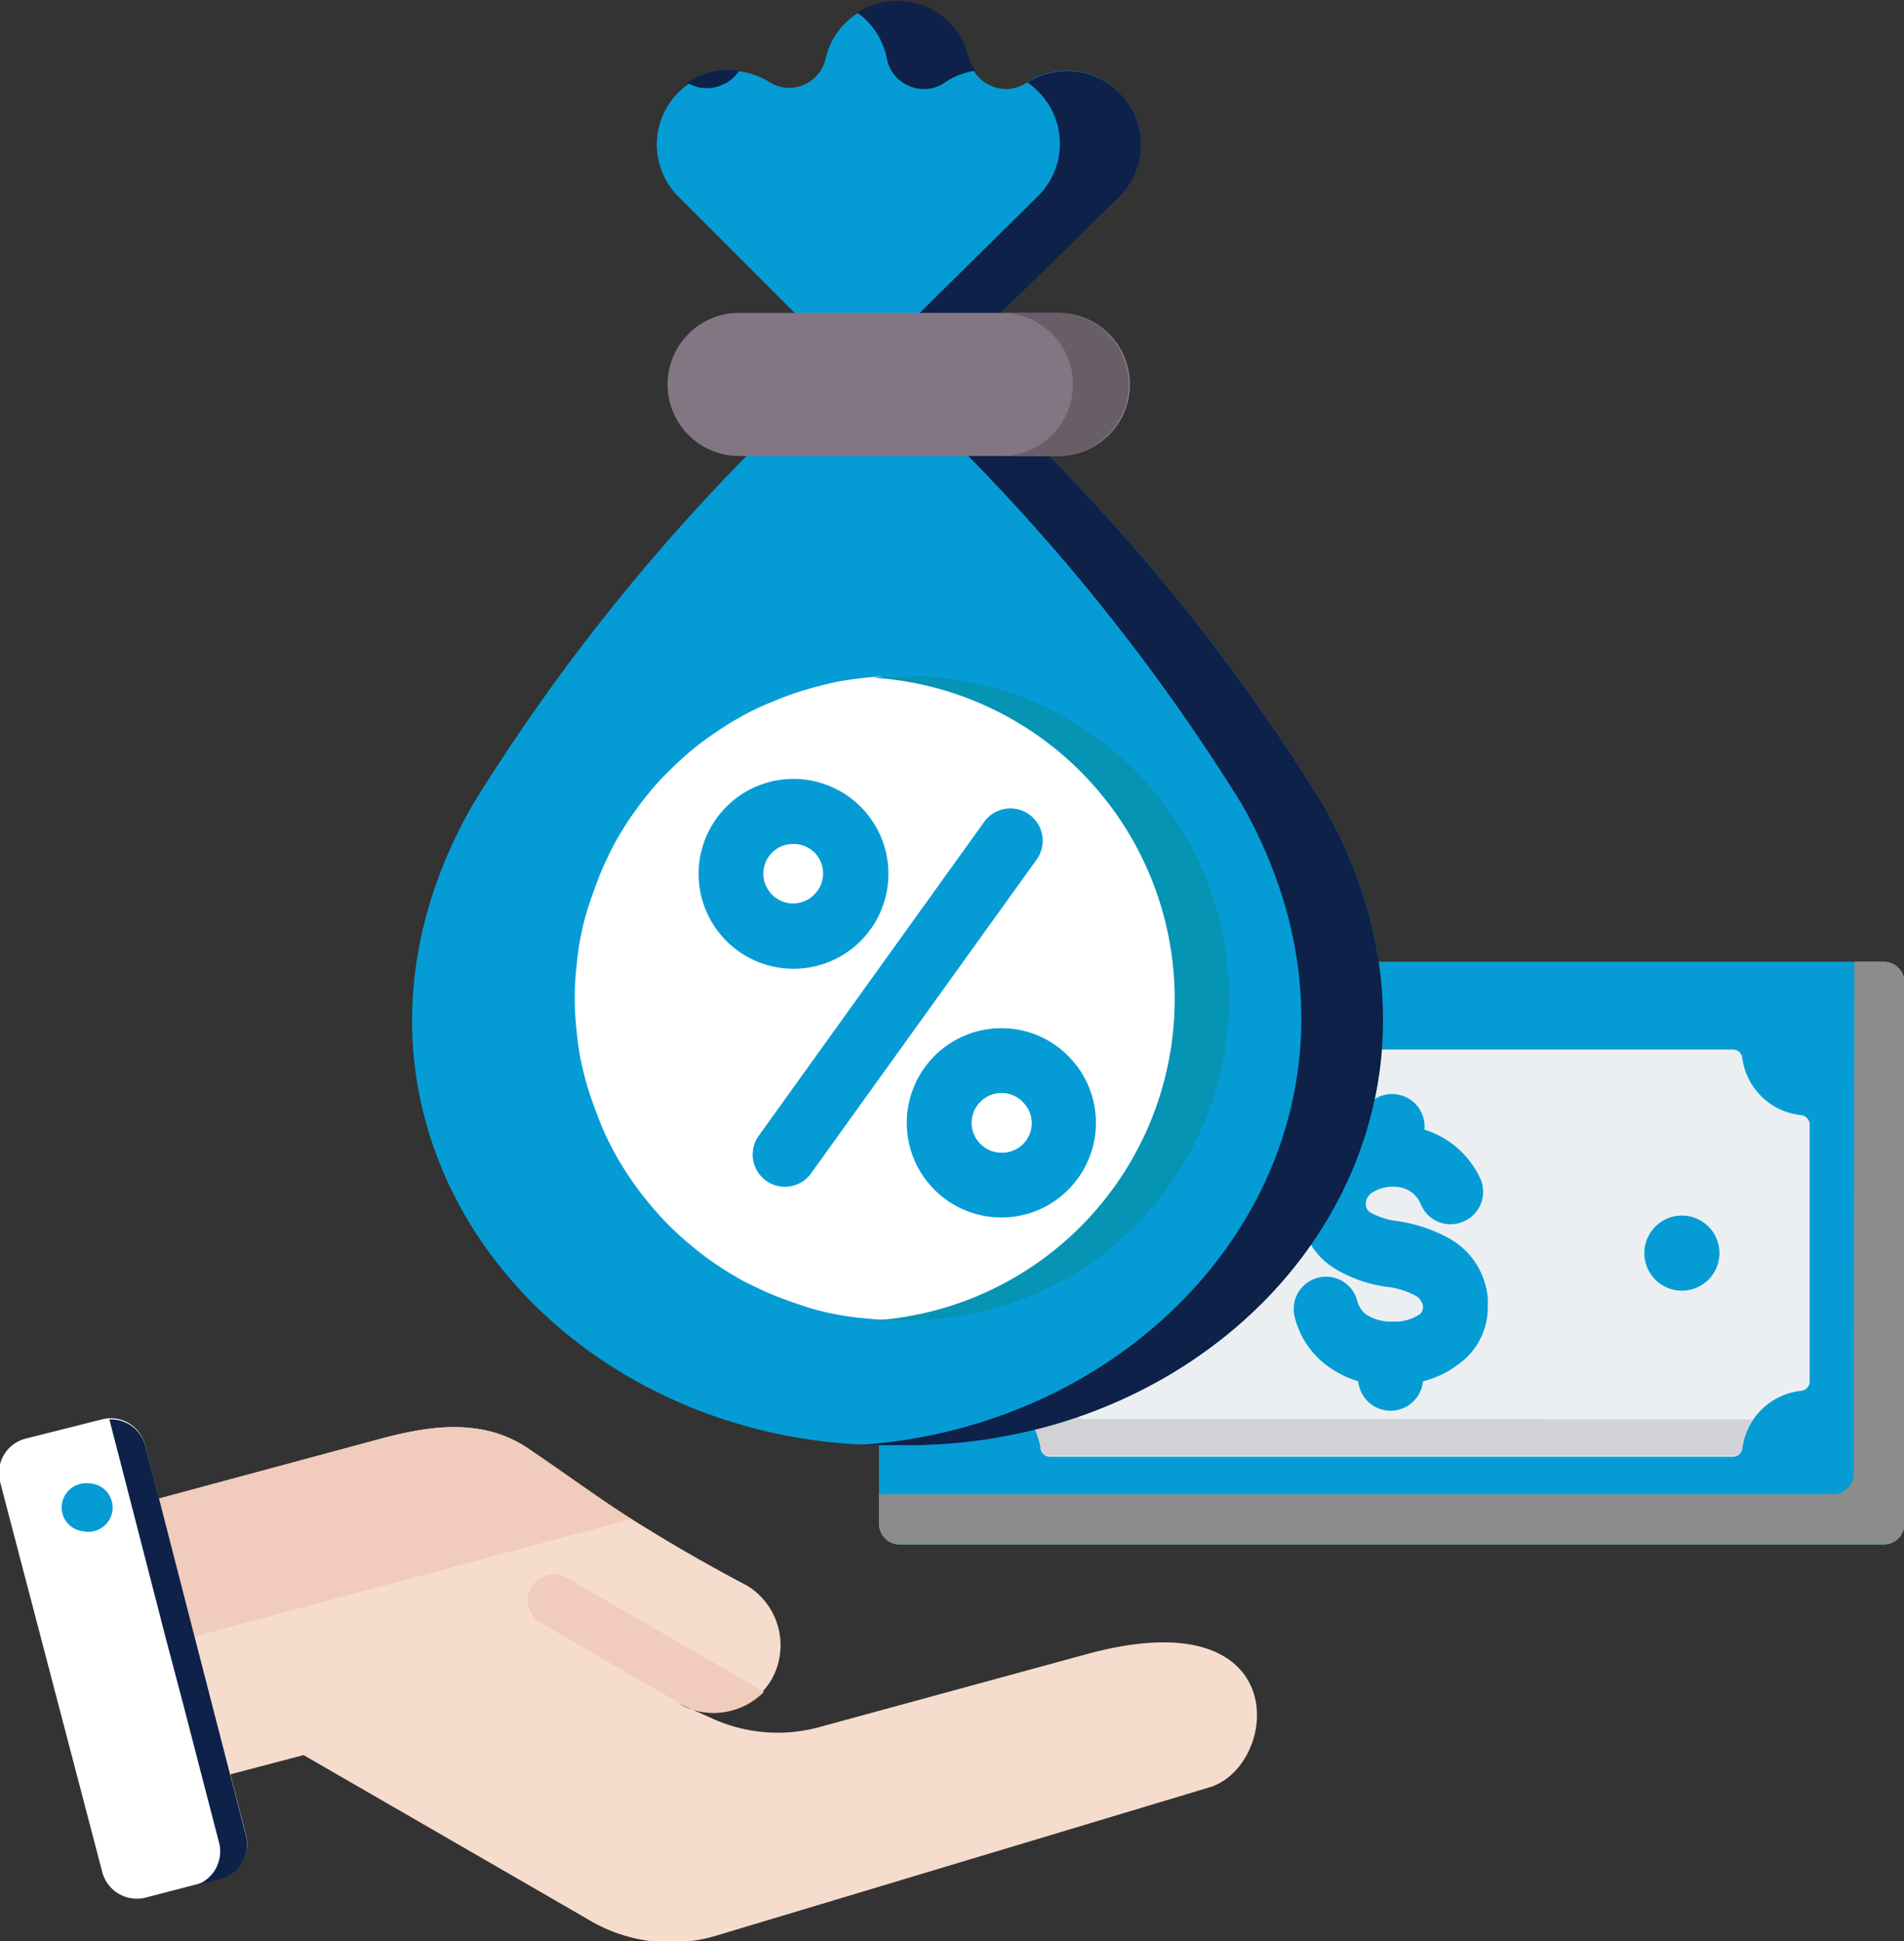 <svg xmlns="http://www.w3.org/2000/svg" xmlns:xlink="http://www.w3.org/1999/xlink" viewBox="0 0 64.4 65.64"><rect x="0" y="0" width="64.4" height="65.64" fill="#333333" stroke="none"/><defs><clipPath id="clip-path"><rect x="29.68" y="32.32" width="34.72" height="19.93" fill="none"/></clipPath></defs><g id="Layer_2" data-name="Layer 2"><g id="STORY_1" data-name="STORY 1"><path d="M3.39,51.21l9.46-2.55c1.77-.48,3.5-.69,5,.31a57.91,57.91,0,0,0,7.42,4.65,2.36,2.36,0,0,1,.84,3.15,2.28,2.28,0,0,1-3.14.84l1.05.47a5.35,5.35,0,0,0,3.67.33l9.09-2.48c7.07-1.92,6.5,3.8,4.13,4.51l-16.63,5a5.4,5.4,0,0,1-4.4-.54l-9.61-5.55L5.89,60.5a1.6,1.6,0,0,1-2-1.13l-1.66-6.2A1.6,1.6,0,0,1,3.39,51.21Z" fill="#f6dccd" fill-rule="evenodd"/><path d="M25.84,57.21a2.33,2.33,0,0,1-2.82.4c-1.58-.9-3.15-1.82-4.72-2.73a.87.87,0,0,1-.33-1.2.89.89,0,0,1,1.21-.32Z" fill="#f1cbbc" fill-rule="evenodd"/><path d="M3.39,51.21l9.46-2.55c1.77-.48,3.5-.69,5,.31.91.6,2.12,1.49,3.5,2.4L3.1,56.27l-.83-3.1A1.6,1.6,0,0,1,3.39,51.21Z" fill="#f1cbbc" fill-rule="evenodd"/><path d="M4.9,48.85l3.42,13.2a1.2,1.2,0,0,1-.86,1.46l-2.54.66a1.21,1.21,0,0,1-1.46-.86L0,50.1A1.2,1.2,0,0,1,.9,48.64L3.44,48A1.19,1.19,0,0,1,4.9,48.85Z" fill="#fff" fill-rule="evenodd"/><path d="M6.2,57.64,6.81,60l.6,2.31a1.2,1.2,0,0,1-.86,1.46l.91-.23a1.21,1.21,0,0,0,.86-1.46l-.6-2.32L6.51,55.07l-1.2-4.66L4.9,48.85A1.19,1.19,0,0,0,3.7,48l.7,2.71,1.2,4.66Z" fill="#0d2149" fill-rule="evenodd"/><path d="M3,50.16a.83.83,0,0,0-.91.72.81.81,0,0,0,.72.9A.82.82,0,1,0,3,50.16Z" fill="#059cd6" fill-rule="evenodd"/><g clip-path="url(#clip-path)"><path d="M30.43,32.52H63.7a.7.7,0,0,1,.7.69V51.53a.7.7,0,0,1-.7.7H30.43a.7.7,0,0,1-.7-.7V33.21A.7.7,0,0,1,30.43,32.52Z" fill="#059cd6" fill-rule="evenodd"/><path d="M62.72,32.52h1a.7.7,0,0,1,.7.69V51.53a.7.7,0,0,1-.7.7H30.43a.7.7,0,0,1-.7-.7v-1H62a.7.7,0,0,0,.7-.7Z" fill="#8c8c8c" fill-rule="evenodd"/></g><path d="M35.52,35.49H58.61a.32.32,0,0,1,.32.28,2.24,2.24,0,0,0,2,1.94.33.33,0,0,1,.28.33v8.67a.32.32,0,0,1-.28.32,2.25,2.25,0,0,0-2,1.95.32.32,0,0,1-.32.28H35.52A.32.32,0,0,1,35.2,49a2.26,2.26,0,0,0-2-1.95.32.32,0,0,1-.28-.32V38a.33.33,0,0,1,.28-.33,2.25,2.25,0,0,0,2-1.94A.32.32,0,0,1,35.52,35.49Z" fill="#eceff1" fill-rule="evenodd"/><path d="M59.28,48a2.36,2.36,0,0,0-.35.95.32.32,0,0,1-.32.28H35.52A.32.32,0,0,1,35.2,49a2.26,2.26,0,0,0-2-1.95.32.32,0,0,1-.28-.32V38a.33.33,0,0,1,.28-.33,2.3,2.3,0,0,0,.93-.33v8.1a.32.32,0,0,0,.28.32,2.24,2.24,0,0,1,1.94,1.94.32.32,0,0,0,.32.29Z" fill="#d1d1d6" fill-rule="evenodd"/><path d="M57,41.11a1.27,1.27,0,0,1,0,2.53,1.27,1.27,0,1,1,0-2.53Z" fill="#059cd6" fill-rule="evenodd"/><path d="M37.09,41.11a1.27,1.27,0,1,1-1.26,1.26A1.26,1.26,0,0,1,37.09,41.11Z" fill="#6cf5c2" fill-rule="evenodd"/><path d="M50.08,39.88a1.09,1.09,0,0,1-.59,1.43,1.08,1.08,0,0,1-1.43-.58.93.93,0,0,0-.66-.57,1.42,1.42,0,0,0-.58,0,1.24,1.24,0,0,0-.45.2.44.44,0,0,0-.17.38.31.31,0,0,0,.17.27,2.4,2.4,0,0,0,.88.28,5.14,5.14,0,0,1,1.77.59,2.56,2.56,0,0,1,1.3,2,1.61,1.61,0,0,1,0,.26,2.35,2.35,0,0,1-1,2,3.28,3.28,0,0,1-1.19.57h0a1.1,1.1,0,0,1-2.19,0v0a3.53,3.53,0,0,1-.9-.42,2.93,2.93,0,0,1-1.25-1.76,1.09,1.09,0,1,1,2.12-.53.8.8,0,0,0,.33.47,1.53,1.53,0,0,0,.86.22l.2,0a1.53,1.53,0,0,0,.71-.24.29.29,0,0,0,.12-.22v-.06a.5.5,0,0,0-.26-.36,2.74,2.74,0,0,0-1-.3,4.55,4.55,0,0,1-1.72-.61,2.42,2.42,0,0,1-1.16-2,2.54,2.54,0,0,1,1-2.17,3,3,0,0,1,1-.53v0a1.1,1.1,0,1,1,2.19,0v0A3.09,3.09,0,0,1,50.08,39.88Z" fill="#059cd6" fill-rule="evenodd"/><path d="M33.87,10.57l1.62,4.85a66.85,66.85,0,0,1,9.25,11.77c6.19,10.86-2.61,21.88-14.39,21.68C18.57,49.07,9.77,38.05,16,27.19a67.33,67.33,0,0,1,9.25-11.77l1.63-4.84-4-4A2.49,2.49,0,0,1,26,2.76a1.24,1.24,0,0,0,1.18.11A1.25,1.25,0,0,0,27.92,2a2.49,2.49,0,0,1,4.86,0,1.27,1.27,0,0,0,.76.91,1.24,1.24,0,0,0,1.18-.11,2.49,2.49,0,0,1,3.11,3.86Z" fill="#059cd6" fill-rule="evenodd"/><path d="M33.87,10.57l1.62,4.85a66.85,66.85,0,0,1,9.25,11.77c6.19,10.86-2.61,21.88-14.39,21.68-.47,0-.93,0-1.39,0C40,48.19,47.91,37.62,42,27.19a67.82,67.82,0,0,0-9.25-11.77l-1.63-4.85,4-3.95a2.49,2.49,0,0,0,0-3.52h0a2.17,2.17,0,0,0-.37-.31l0,0a2.51,2.51,0,0,1,3.11.34h0a2.49,2.49,0,0,1,0,3.52ZM23.24,2.79A2.57,2.57,0,0,1,25,2.39a1.2,1.2,0,0,1-.58.48A1.24,1.24,0,0,1,23.24,2.79ZM29,.43A2.49,2.49,0,0,1,30,2a1.25,1.25,0,0,0,.76.91A1.24,1.24,0,0,0,32,2.76a2.52,2.52,0,0,1,1-.37A1.39,1.39,0,0,1,32.78,2,2.48,2.48,0,0,0,29,.43Z" fill="#0d2149" fill-rule="evenodd"/><path d="M25,15.42h10.8a2.42,2.42,0,1,0,0-4.84H25a2.42,2.42,0,1,0,0,4.84Z" fill="#837683" fill-rule="evenodd"/><path d="M33.87,15.42h1.88a2.42,2.42,0,1,0,0-4.84H33.87a2.42,2.42,0,1,1,0,4.84Z" fill="#685e68" fill-rule="evenodd"/><path d="M41.25,33.75a9.46,9.46,0,0,1-.06,1.07A9.32,9.32,0,0,1,41,35.88c-.07.35-.16.69-.26,1s-.23.67-.36,1-.29.65-.46,1a10.47,10.47,0,0,1-.55.91,9.13,9.13,0,0,1-.64.86,9,9,0,0,1-1.51,1.51,9.13,9.13,0,0,1-.86.64,10.47,10.47,0,0,1-.91.55c-.32.17-.64.32-1,.46s-.66.25-1,.36-.68.19-1,.26a10.42,10.42,0,0,1-3.2.15,9.15,9.15,0,0,1-1.05-.15c-.36-.07-.7-.16-1-.26s-.68-.23-1-.36-.65-.29-1-.46a10.47,10.47,0,0,1-.91-.55,9.13,9.13,0,0,1-.86-.64,10.1,10.1,0,0,1-1.51-1.51,9.13,9.13,0,0,1-.64-.86,10.47,10.47,0,0,1-.55-.91c-.17-.32-.32-.64-.46-1s-.25-.66-.36-1-.19-.69-.26-1a9.32,9.32,0,0,1-.15-1.06,9.48,9.48,0,0,1,0-2.13,9.32,9.32,0,0,1,.15-1.06c.07-.35.16-.7.26-1s.23-.67.36-1,.29-.66.46-1a10.64,10.64,0,0,1,.55-.92c.2-.29.41-.58.64-.86a8.86,8.86,0,0,1,.72-.79c.25-.25.51-.49.79-.72s.56-.43.86-.63a10.47,10.47,0,0,1,.91-.55c.32-.17.64-.32,1-.46a9.35,9.35,0,0,1,1-.36c.34-.1.68-.19,1-.26s.7-.12,1.05-.16.71-.05,1.07-.05.71,0,1.07.05.71.09,1.06.16.69.16,1,.26a8.64,8.64,0,0,1,1,.36c.33.14.65.29,1,.46a10.47,10.47,0,0,1,.91.55c.3.2.59.41.86.63s.54.47.8.72a10.55,10.55,0,0,1,.71.79c.23.28.44.57.64.86a10.64,10.64,0,0,1,.55.92c.17.31.32.64.46,1s.25.66.36,1,.19.69.26,1a12.69,12.69,0,0,1,.21,2.12Z" fill="#fff"/><path d="M30.35,22.86a10.9,10.9,0,1,1,0,21.79c-.26,0-.52,0-.77,0a10.89,10.89,0,0,0,0-21.73C29.83,22.87,30.09,22.86,30.35,22.86Z" fill="#0694b5" fill-rule="evenodd"/><path d="M33.87,34.77a3.16,3.16,0,0,1,2.26.94,3.19,3.19,0,0,1,0,4.52,3.16,3.16,0,0,1-2.26.94,3.2,3.2,0,0,1,0-6.4Zm-6.46,4.94,7.65-10.64a1.09,1.09,0,0,0-1.77-1.28L25.64,38.44a1.09,1.09,0,0,0,1.77,1.27Zm7.18-2.45a1,1,0,0,0-.72-.3,1,1,0,0,0-.71.3,1,1,0,0,0,0,1.42,1,1,0,0,0,.71.3,1,1,0,0,0,.72-1.72ZM26.83,26.34a3.21,3.21,0,1,1-2.26.94A3.19,3.19,0,0,1,26.83,26.34Zm.71,2.48a1,1,0,0,1,.3.72,1,1,0,0,1-.3.71,1,1,0,0,1-.71.3,1,1,0,0,1-.72-.3,1,1,0,0,1-.29-.71,1,1,0,0,1,1-1A1,1,0,0,1,27.54,28.82Z" fill="#059cd6" fill-rule="evenodd"/></g></g></svg>